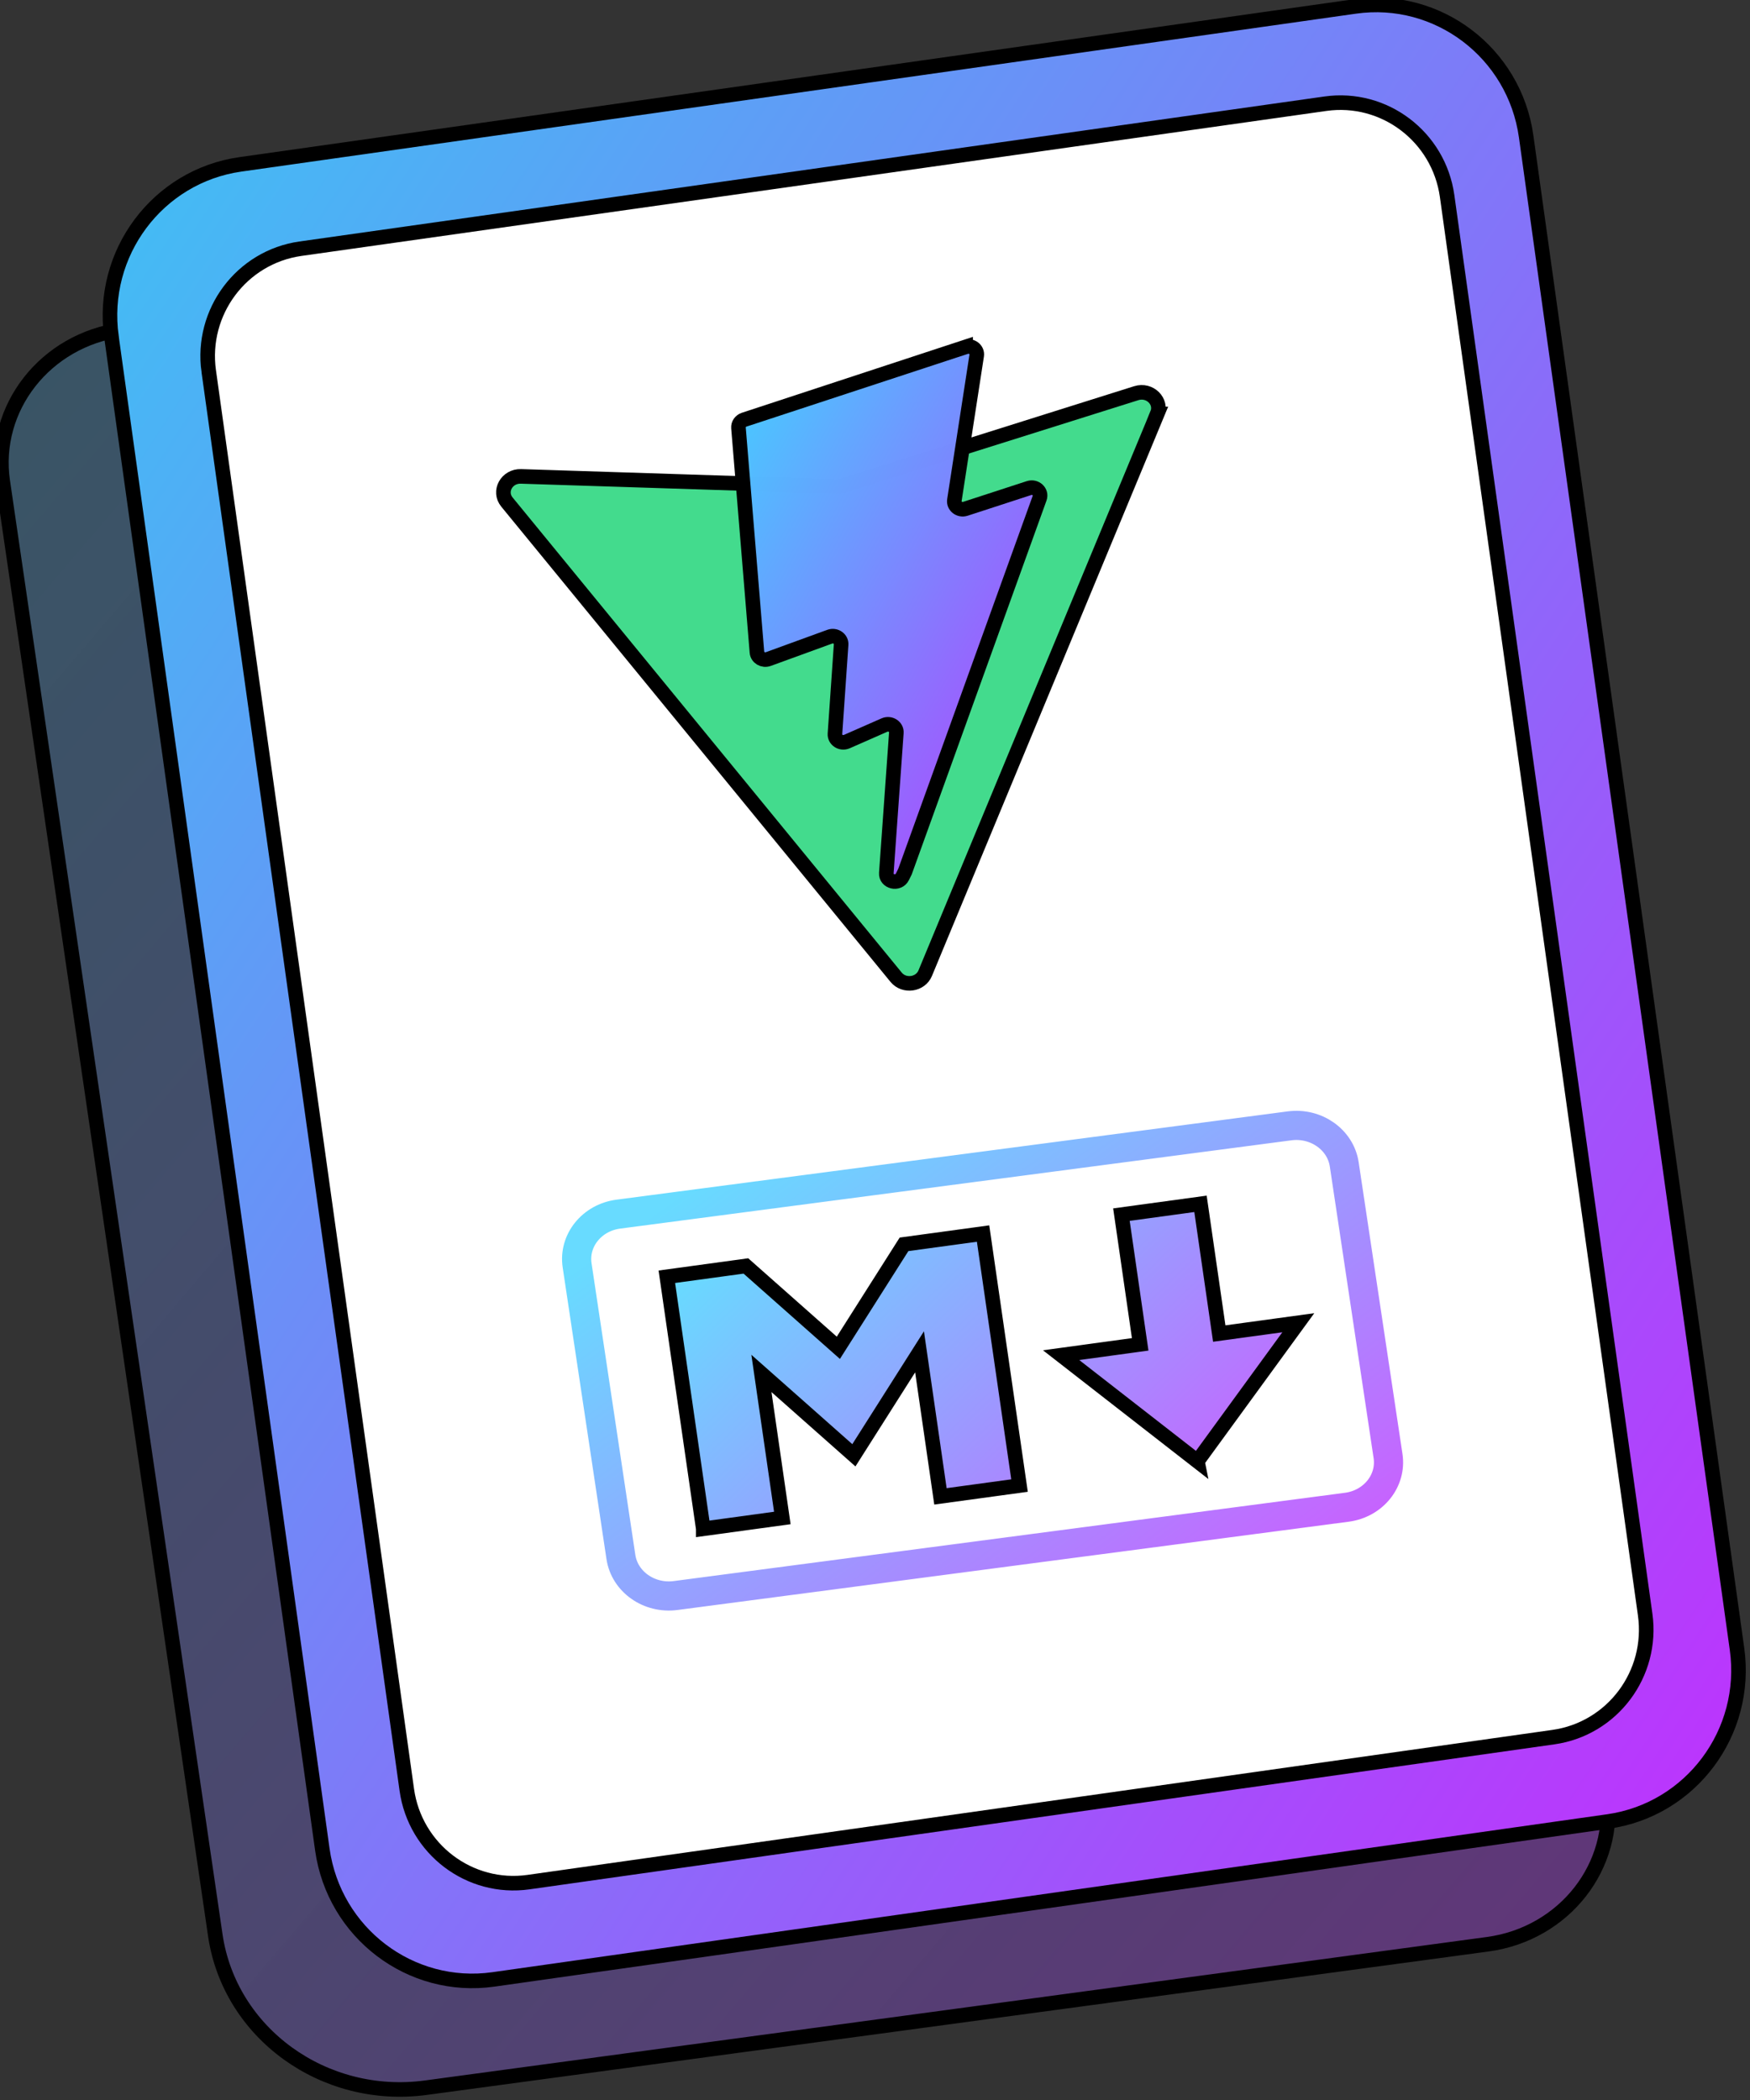 <svg width="120" height="144" xmlns="http://www.w3.org/2000/svg" fill="none">
 <rect width="100%" height="100%" fill="#333333" stroke="none"/>
 <g id="Layer_1" clip-path="url(#clip0)">
  <!-- g标签将元素分组（类似PS的图层），便于整体管理 -->
  <title>Layer 1</title>
  <!-- title 图层名称（辅助信息，不影响渲染）-->
  <!-- path
		  d="path-data"         定义路径的路径数据
		  fill="fill-color"     路径的填充颜色
		  stroke="stroke-color" 路径的描边颜色
		  stroke-width="width"  路径的描边宽度
		-->
  <path stroke="null" d="m0.19,33.02c-0.737,-5.043 2.917,-9.705 8.163,-10.414l75.982,-10.266c5.245,-0.709 10.095,2.805 10.832,7.847l15.017,102.717c0.737,5.043 -2.918,9.705 -8.163,10.414l-72.816,9.838c-6.994,0.946 -13.46,-3.74 -14.443,-10.462l-14.572,-99.675l0,-0z" fill="url(#svg_19)" id="svg_1"/>
  <path stroke="null" d="m7.643,23.099c-0.799,-5.728 3.16,-11.024 8.843,-11.829l76.43,-10.828c5.682,-0.805 10.936,3.186 11.734,8.914l14.459,103.717c0.799,5.728 -3.16,11.024 -8.842,11.83l-76.43,10.828c-5.682,0.806 -10.936,-3.186 -11.735,-8.914l-14.46,-103.717l0,-0z" fill="url(#svg_9)" id="svg_2"/>
  <path stroke="null" d="m14.313,25.458c-0.568,-4.07 2.249,-7.832 6.292,-8.404l70.277,-9.942c4.043,-0.572 7.781,2.264 8.349,6.333l13.58,97.268c0.568,4.07 -2.248,7.833 -6.292,8.404l-70.276,9.942c-4.043,0.573 -7.781,-2.263 -8.349,-6.333l-13.58,-97.269l0,0z" fill="white" id="svg_3"/>
  <path stroke-width="2" stroke="url(#svg_12)" d="m88.427,77.201l-46.028,6.054c-1.816,0.239 -3.081,1.81 -2.826,3.509l3.003,20c0.255,1.699 1.934,2.883 3.75,2.644l46.028,-6.054c1.816,-0.239 3.081,-1.811 2.826,-3.509l-3.003,-20c-0.255,-1.7 -1.934,-2.883 -3.75,-2.644z" id="svg_4"/>
  <path stroke="null" d="m48.224,104.831l-2.498,-17.282l5.421,-0.741l6.34,5.613l4.503,-7.095l5.421,-0.74l2.499,17.281l-5.422,0.741l-1.433,-9.911l-4.503,7.095l-6.34,-5.613l1.433,9.911l-5.421,0.742l0,0zm33.883,-4.631l-9.344,-7.274l5.421,-0.742l-1.286,-8.895l5.422,-0.74l1.286,8.894l5.421,-0.741l-6.92,9.497l0,0z" fill="url(#svg_13)" id="svg_5"/>
  <path stroke="null" d="m79.353,28.386l-15.91,38.347c-0.329,0.792 -1.446,0.947 -1.995,0.278l-26.688,-32.586c-0.597,-0.729 -0.016,-1.79 0.964,-1.758l21.63,0.694c0.138,0.005 0.276,-0.014 0.407,-0.056l20.153,-6.343c0.93,-0.293 1.795,0.564 1.438,1.424l-0,0z" fill="#43db8d" id="svg_6"/>
  <path stroke="null" d="m66.214,23.789l-15.187,4.99c-0.25,0.082 -0.41,0.312 -0.389,0.56l1.267,15.39c0.03,0.362 0.421,0.594 0.782,0.463l4.207,-1.532c0.394,-0.143 0.81,0.144 0.783,0.54l-0.423,6.124c-0.028,0.412 0.421,0.701 0.819,0.526l2.572,-1.131c0.399,-0.175 0.849,0.114 0.819,0.527l-0.688,9.623c-0.043,0.602 0.83,0.809 1.101,0.261l0.181,-0.366l9.231,-25.607c0.155,-0.429 -0.279,-0.835 -0.733,-0.687l-4.354,1.418c-0.409,0.133 -0.82,-0.187 -0.758,-0.59l1.53,-9.919c0.062,-0.404 -0.351,-0.724 -0.76,-0.589z" fill="url(#svg_17)" id="svg_7"/>
 </g>
 <defs>
  <!-- linearGradient 线性渐变 -->
  <!-- clipPath 定义裁剪路径, 裁剪路径可以遮罩其他元素，只显示路径内部的内容-->
  <clipPath id="clip0">
   <rect width="160" height="192" fill="white" id="svg_8"/>
  </clipPath>
  <linearGradient id="svg_9" x1="0.008" y1="0.105" x2="0.993" y2="0.894">
   <stop stop-color="#43bdf5" stop-opacity="0.996"/>
   <stop offset="1" stop-color="#bd34fe" stop-opacity="0.996"/>
  </linearGradient>
  <linearGradient id="svg_12" x1="0.049" y1="0.258" x2="0.926" y2="0.966">
   <stop stop-color="#41d1ff" stop-opacity="0.797"/>
   <stop offset="1" stop-color="#bd34fe" stop-opacity="0.797"/>
  </linearGradient>
  <linearGradient id="svg_13" x1="0.008" y1="0.238" x2="1.032" y2="0.783">
   <stop stop-color="#41d1ff" stop-opacity="0.797"/>
   <stop offset="1" stop-color="#bd34fe" stop-opacity="0.797"/>
  </linearGradient>
  <linearGradient id="svg_17" x1="0" y1="0" x2="1" y2="1">
   <stop stop-color="#41d1ff" stop-opacity="0.996" offset="0"/>
   <stop stop-color="#bd34fe" stop-opacity="0.996" offset="1"/>
  </linearGradient>
  <linearGradient id="svg_19" x1="0.003" y1="0.002" x2="1.003" y2="0.997">
   <stop stop-color="#43bdf5" stop-opacity="0.25"/>
   <stop offset="1" stop-color="#bd34fe" stop-opacity="0.348"/>
  </linearGradient>
 </defs>
</svg>